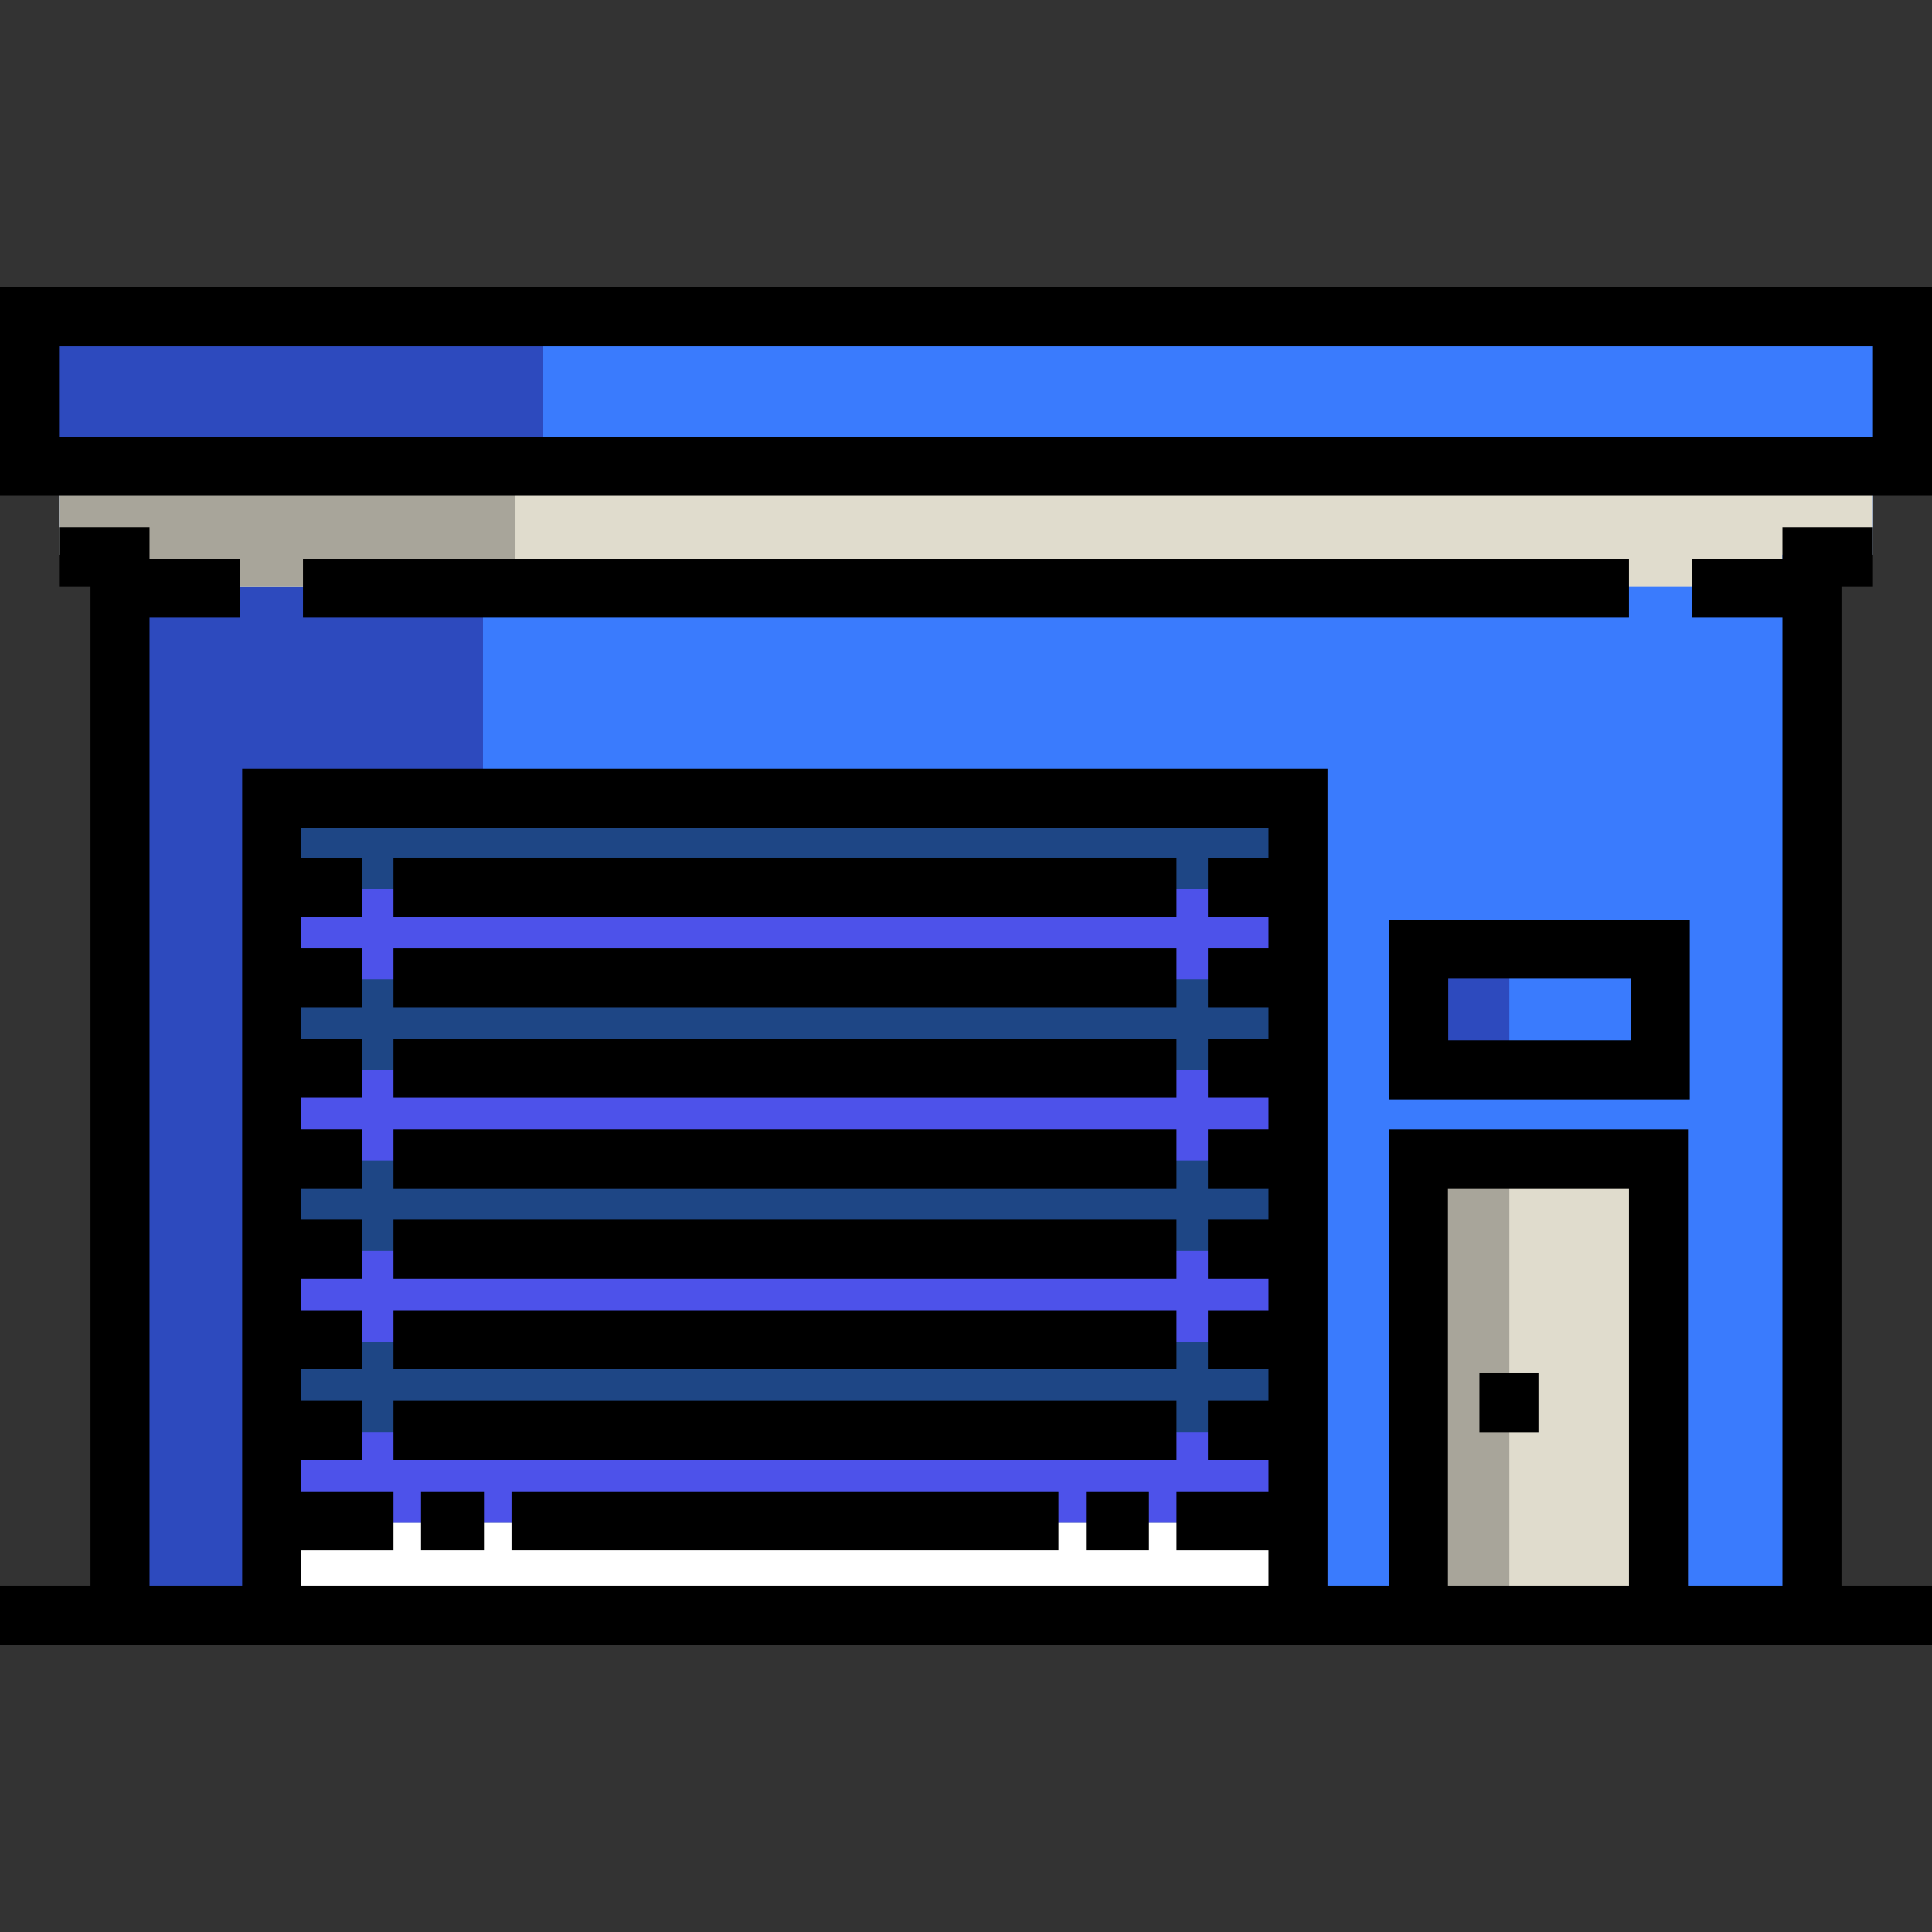 <!DOCTYPE svg PUBLIC "-//W3C//DTD SVG 1.1//EN" "http://www.w3.org/Graphics/SVG/1.1/DTD/svg11.dtd">
<!-- Uploaded to: SVG Repo, www.svgrepo.com, Transformed by: SVG Repo Mixer Tools -->
<svg version="1.1" id="Layer_1" xmlns="http://www.w3.org/2000/svg" xmlns:xlink="http://www.w3.org/1999/xlink" viewBox="0 0 512 512" xml:space="preserve" width="800px" height="800px" fill="#000000">
<rect x="0" y="0" width="512" height="512" fill="#333333" stroke="none"/>
<g id="SVGRepo_bgCarrier" stroke-width="0"/>
<g id="SVGRepo_tracerCarrier" stroke-linecap="round" stroke-linejoin="round"/>
<g id="SVGRepo_iconCarrier"> <rect x="8.342" y="83.422" style="fill:#3a7bfd;" width="495.316" height="39.625"/> <rect x="8.342" y="83.422" style="fill:#2d4abe;" width="135.56" height="39.625"/> <path style="fill:#3a7bfd;" d="M15.642,123.047v23.984h16.684v280.505h447.348V147.031h16.684v-23.984H15.642z M344.114,403.552 H71.951v-191.87h272.163V403.552z"/> <rect x="31.999" y="155.54" style="fill:#2d4abe;" width="95.997" height="271.996"/> <polygon style="fill:#E0DCCD;" points="496.358,123.047 15.642,123.047 15.642,147.031 39.625,147.031 39.625,155.373 472.375,155.373 472.375,147.031 496.358,147.031 "/> <polygon style="fill:#A8A59A;" points="136.603,123.047 15.642,123.047 15.642,147.031 31.283,147.031 31.283,155.373 136.603,155.373 "/> <rect x="376.002" y="251.537" style="fill:#3a7bfd;" width="63.995" height="31.999"/> <rect x="376.002" y="251.537" style="fill:#2d4abe;" width="24.005" height="31.999"/> <rect x="72.003" y="403.542" style="fill:#FFFFFF;" width="271.996" height="24.005"/> <rect x="376.002" y="307.534" style="fill:#E0DCCD;" width="63.995" height="120.002"/> <rect x="376.002" y="307.534" style="fill:#A8A59A;" width="24.005" height="120.002"/> <rect x="72.003" y="211.536" style="fill:#4d52ea;" width="271.996" height="191.995"/> <g> <rect x="72.003" y="211.536" style="fill:#1e4685;" width="271.996" height="24.005"/> <rect x="72.003" y="259.535" style="fill:#1e4685;" width="271.996" height="24.005"/> <rect x="72.003" y="307.534" style="fill:#1e4685;" width="271.996" height="24.005"/> <rect x="72.003" y="355.532" style="fill:#1e4685;" width="271.996" height="24.005"/> </g> <rect x="104.277" y="347.242" width="207.511" height="15.642"/> <rect x="104.277" y="371.226" width="207.511" height="15.642"/> <rect x="104.277" y="323.259" width="207.511" height="15.642"/> <rect x="104.277" y="299.275" width="207.511" height="15.642"/> <rect x="104.277" y="275.291" width="207.511" height="15.642"/> <rect x="104.277" y="251.308" width="207.511" height="15.642"/> <rect x="104.277" y="227.324" width="207.511" height="15.642"/> <rect x="111.576" y="395.21" width="16.684" height="15.642"/> <rect x="135.56" y="395.21" width="144.945" height="15.642"/> <rect x="287.805" y="395.21" width="16.684" height="15.642"/> <rect x="392.081" y="363.927" width="15.642" height="15.642"/> <rect x="80.293" y="148.073" width="351.413" height="15.642"/> <path d="M488.016,420.236V155.373h8.342v-15.642h-23.984v8.342h-23.984v15.642h23.984v256.521h-25.026V299.275h-79.251v120.961 h-16.279v-216.52H64.178v216.52H39.625V163.715h23.984v-15.642H39.625v-8.342H15.642v15.642h8.342v264.864H0v15.642h512v-15.642 H488.016z M383.739,314.917h47.967v105.32h-47.967V314.917z M79.82,410.851h24.457V395.21H79.82v-8.342h16.115v-15.642H79.82v-8.342 h16.115v-15.642H79.82V338.9h16.115v-15.642H79.82v-8.342h16.115v-15.642H79.82v-8.342h16.115v-15.642H79.82v-8.342h16.115v-15.642 H79.82v-8.342h16.115v-15.642H79.82v-7.966h256.357v7.966H320.13v15.642h16.047v8.342H320.13v15.642h16.047v8.342H320.13v15.642 h16.047v8.342H320.13v15.642h16.047v8.342H320.13V338.9h16.047v8.342H320.13v15.642h16.047v8.342H320.13v15.642h16.047v8.342 h-24.389v15.642h24.389v9.385H79.82V410.851z"/> <path d="M447.818,291.357h-79.642v-47.641h79.642V291.357z M383.819,275.716h48.358v-16.358h-48.358V275.716z"/> <path d="M512,131.389H0V76.122h512V131.389z M15.642,115.747h480.717V91.764H15.642V115.747z"/> </g>
</svg>